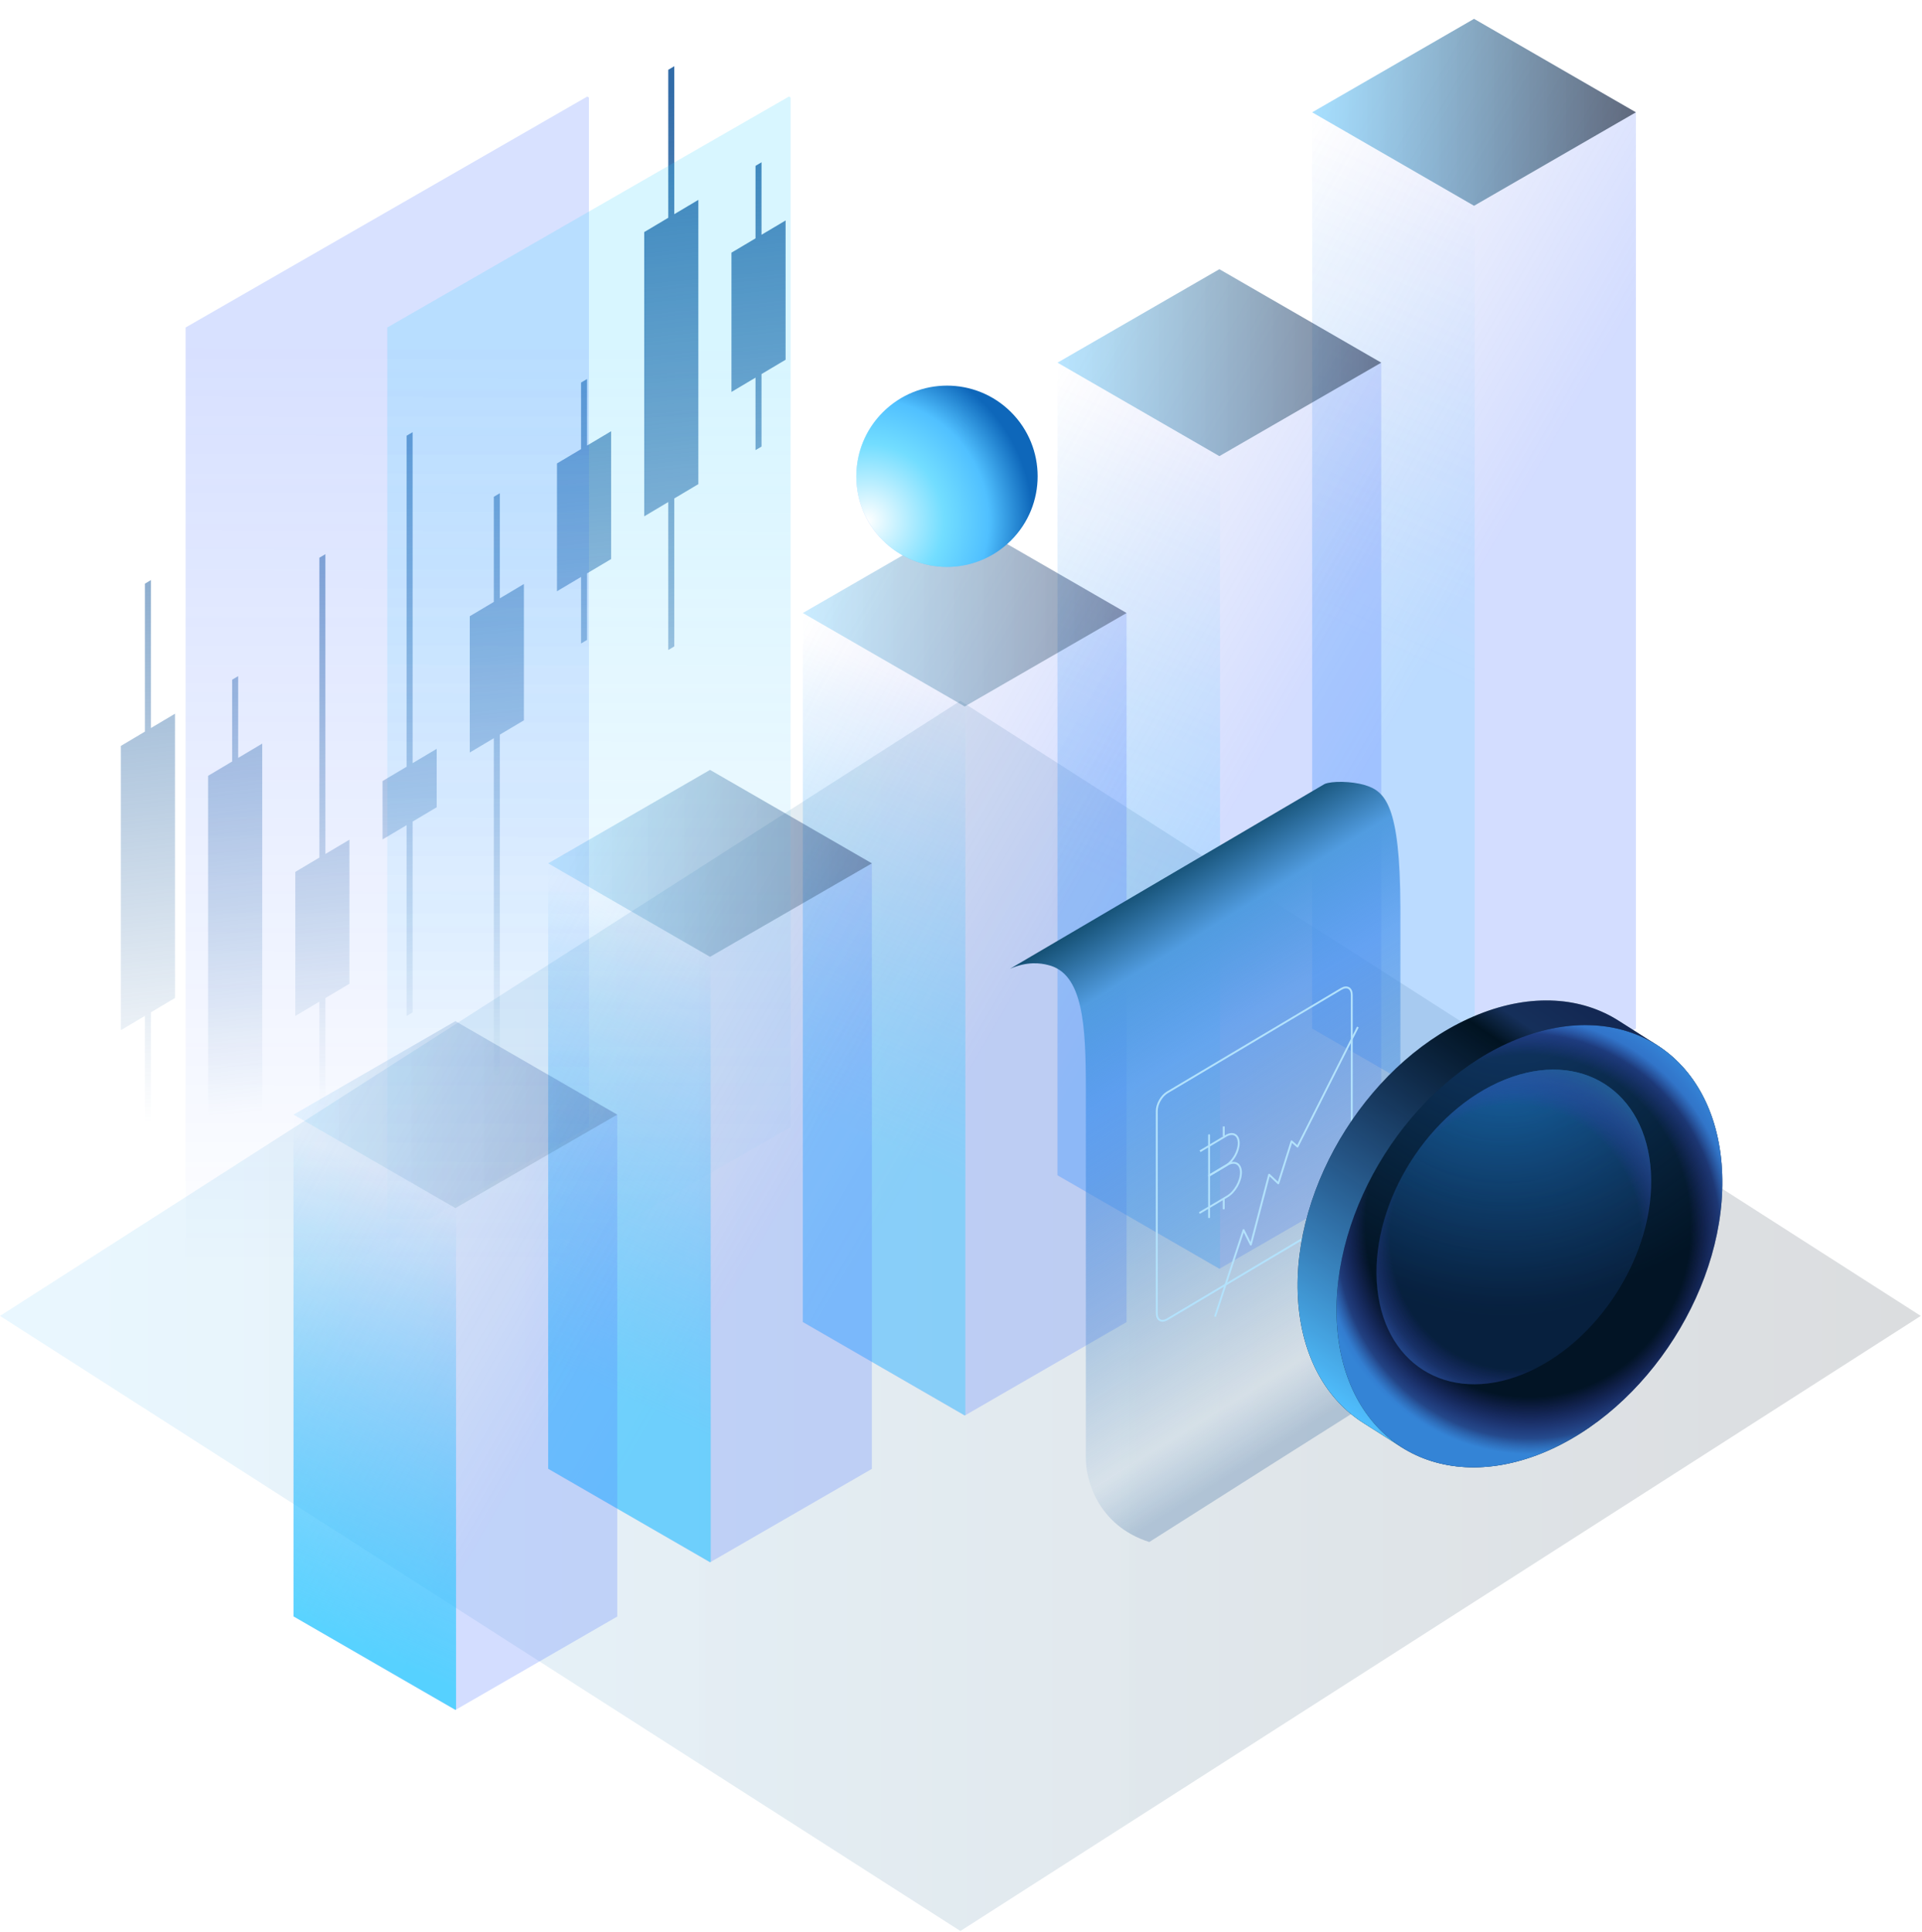 <svg width="1548" height="1556" viewBox="0 0 1548 1556" fill="none" xmlns="http://www.w3.org/2000/svg">
<path opacity="0.25" d="M773.509 1555.25L1547.02 1059.85L773.509 564.462L0 1059.85L773.509 1555.25Z" fill="url(#paint0_linear_7_158)"/>
<path fill-rule="evenodd" clip-rule="evenodd" d="M538.235 56.208L543.08 53.326V172.506L562.461 160.975V389.924L543.08 401.454V520.632L538.235 523.514V404.337L518.856 415.866V186.918L538.235 175.388V56.208ZM116.72 470.071L121.565 467.188V586.367L140.945 574.837V803.786L121.565 815.316V934.494L116.72 937.377V818.198L97.34 829.728V600.779L116.72 589.249V470.071ZM191.817 610.433L211.197 598.903V934.485L191.817 946.015V1011.88L186.972 1014.76V948.898L167.592 960.428V624.845L186.972 613.316V547.454L191.817 544.571V610.433ZM262.071 687.816L281.451 676.286V792.329L262.071 803.859V913.628L257.226 916.51V806.741L237.846 818.271V702.228L257.226 690.699V449.204L262.071 446.322V687.816ZM332.323 614.657L351.703 603.128V650.172L332.323 661.702V815.379L327.478 818.262V664.584L308.098 676.114V629.07L327.478 617.54V350.956L332.323 348.073V614.657ZM402.575 481.909L421.955 470.379V580.149L402.575 591.679V864.536L397.73 867.418V594.562L378.35 606.091V496.321L397.73 484.792V400.112L402.575 397.23V481.909ZM472.829 358.842L492.207 347.313V450.263L472.829 461.792V515.384L467.984 518.267V464.675L448.602 476.206V373.255L467.984 361.725V308.136L472.829 305.253V358.842ZM613.333 189.099L632.713 177.569V289.739L613.333 301.269V359.658L608.488 362.541V304.151L589.108 315.681V203.511L608.488 191.982V133.592L613.333 130.71V189.099Z" fill="url(#paint1_linear_7_158)"/>
<path d="M1187.21 15.184L1317.57 90.458V828.434L1187.21 903.709L1056.84 828.434L1056.84 90.458L1187.21 15.184Z" fill="url(#paint2_linear_7_158)"/>
<path d="M1187.21 165.733L1317.57 90.458L1187.21 15.184L1056.84 90.458L1187.21 165.733Z" fill="url(#paint3_linear_7_158)"/>
<path opacity="0.19" d="M1187.75 903.261L1187.21 903.576L1056.84 828.301L1056.84 90.773L1057.38 90.459L1187.75 165.733V903.261Z" fill="url(#paint4_linear_7_158)"/>
<path d="M982.096 216.817L1112.46 292.092V946.633L982.096 1021.91L851.729 946.633L851.729 292.092L982.096 216.817Z" fill="url(#paint5_linear_7_158)"/>
<path opacity="0.8" d="M982.096 367.367L1112.46 292.092L982.096 216.817L851.729 292.092L982.096 367.367Z" fill="url(#paint6_linear_7_158)"/>
<path opacity="0.25" d="M982.641 1021.46L982.096 1021.78L851.729 946.5L851.729 292.407L852.274 292.092L982.641 367.367V1021.46Z" fill="url(#paint7_linear_7_158)"/>
<path d="M776.986 418.451L907.353 493.726V1064.83L776.986 1140.11L646.619 1064.83L646.619 493.726L776.986 418.451Z" fill="url(#paint8_linear_7_158)"/>
<path opacity="0.6" d="M776.986 569L907.353 493.726L776.986 418.451L646.619 493.726L776.986 569Z" fill="url(#paint9_linear_7_158)"/>
<g filter="url(#filter0_dd_7_158)">
<path d="M830.346 449.215C801.836 477.725 755.611 477.725 727.101 449.215C698.591 420.705 698.591 374.48 727.101 345.97C755.611 317.46 801.836 317.46 830.346 345.97C858.857 374.48 858.857 420.705 830.346 449.215Z" fill="url(#paint10_radial_7_158)"/>
<path d="M830.346 449.215C801.836 477.725 755.611 477.725 727.101 449.215C698.591 420.705 698.591 374.48 727.101 345.97C755.611 317.46 801.836 317.46 830.346 345.97C858.857 374.48 858.857 420.705 830.346 449.215Z" fill="url(#paint11_radial_7_158)"/>
</g>
<path opacity="0.5" d="M777.531 1139.66L776.986 1139.97L646.619 1064.7L646.619 494.041L647.164 493.726L777.531 569.001V1139.66Z" fill="url(#paint12_linear_7_158)"/>
<path d="M571.875 620.085L702.242 695.36V1183.03L571.875 1258.31L441.508 1183.03L441.508 695.36L571.875 620.085Z" fill="url(#paint13_linear_7_158)"/>
<path opacity="0.5" d="M571.875 770.634L702.242 695.36L571.875 620.085L441.508 695.36L571.875 770.634Z" fill="url(#paint14_linear_7_158)"/>
<path opacity="0.75" d="M572.421 1257.86L571.875 1258.17L441.508 1182.9L441.508 695.675L442.054 695.36L572.421 770.635V1257.86Z" fill="url(#paint15_linear_7_158)"/>
<path d="M366.765 822.456L497.132 897.731V1301.97L366.765 1377.24L236.398 1301.97L236.398 897.731L366.765 822.456Z" fill="url(#paint16_linear_7_158)"/>
<path opacity="0.25" d="M366.765 973.005L497.132 897.731L366.765 822.456L236.398 897.731L366.765 973.005Z" fill="url(#paint17_linear_7_158)"/>
<path d="M367.311 1376.79L366.765 1377.11L236.398 1301.84L236.398 898.046L236.944 897.731L367.311 973.006V1376.79Z" fill="url(#paint18_linear_7_158)"/>
<g filter="url(#filter1_b_7_158)">
<path d="M874.537 876.712C874.506 826.125 872.476 783.868 844.013 777.207C838.162 775.681 827.224 774.154 813.488 780.259L1066.84 631.449C1072.69 628.906 1088.52 629.16 1098.9 632.213C1115.68 637.15 1127.68 648.076 1127.89 731.264L1127.89 731.265V732.241C1127.89 732.475 1127.89 732.71 1127.89 732.946V1028.28C1127.89 1056.36 1168.59 1071.77 1188.94 1075.59C1164.78 1090.6 1078.29 1144.88 925.667 1241.95C883.542 1228.52 874.029 1190.57 874.538 1173.27V877.94C874.538 877.53 874.538 877.121 874.537 876.712Z" fill="url(#paint19_linear_7_158)"/>
</g>
<path d="M1080.24 796.48L940.176 879.812C937.925 881.151 935.765 883.476 934.173 886.276C932.581 889.076 931.687 892.12 931.687 894.74V1057.72C931.687 1060.34 932.581 1062.32 934.173 1063.23C935.765 1064.13 937.925 1063.89 940.176 1062.55L1080.24 979.218C1082.5 977.878 1084.65 975.553 1086.25 972.753C1087.84 969.954 1088.73 966.909 1088.73 964.289V801.307C1088.73 798.688 1087.84 796.707 1086.25 795.802C1084.65 794.897 1082.5 795.141 1080.24 796.48V796.48Z" stroke="#B3E2FC" stroke-width="1.5" stroke-linejoin="round"/>
<path d="M978.564 1060.44L1001.57 990.68L1007.42 1002.43L1022.17 946.113L1029.57 953.085L1040.25 919.262L1045.03 923.476L1093.63 827.187M973.819 922.911L966.531 927.246M973.819 922.911V946.844L987.397 938.766C990.125 937.143 992.741 934.326 994.669 930.935C996.598 927.543 997.681 923.855 997.681 920.681C997.681 917.507 996.598 915.108 994.669 914.011C992.741 912.914 990.125 913.21 987.397 914.832L973.819 922.911Z" stroke="#B3E2FC" stroke-width="1.5" stroke-linejoin="round"/>
<path d="M985.597 907.261V915.114M973.819 946.845V972.355L988.293 963.744C989.75 962.91 991.199 961.743 992.554 960.311C993.909 958.878 995.143 957.21 996.184 955.403C997.225 953.596 998.052 951.687 998.617 949.787C999.181 947.887 999.472 946.035 999.472 944.338C999.472 942.642 999.181 941.135 998.617 939.907C998.052 938.679 997.225 937.754 996.184 937.185C995.143 936.617 993.909 936.417 992.554 936.597C991.199 936.777 989.75 937.334 988.293 938.234L973.819 946.845ZM973.819 972.34L966.531 976.676L973.819 972.34ZM973.802 972.508V980.356V972.508ZM985.597 965.49V973.338V965.49ZM973.802 914.279V922.132V914.279Z" stroke="#B3E2FC" stroke-width="1.5" stroke-linejoin="round"/>
<path d="M1076.33 1065.77C1081.82 1157.98 1155.79 1204.89 1241.54 1170.56C1327.29 1136.23 1392.35 1033.65 1386.86 941.443C1381.37 849.237 1307.4 802.321 1221.65 836.653C1135.9 870.985 1070.83 973.564 1076.33 1065.77Z" fill="#021425"/>
<path d="M1076.33 1065.77C1081.82 1157.98 1155.79 1204.89 1241.54 1170.56C1327.29 1136.23 1392.35 1033.65 1386.86 941.443C1381.37 849.237 1307.4 802.321 1221.65 836.653C1135.9 870.985 1070.83 973.564 1076.33 1065.77Z" fill="url(#paint20_radial_7_158)"/>
<path d="M1076.33 1065.77C1081.82 1157.98 1155.79 1204.89 1241.54 1170.56C1327.29 1136.23 1392.35 1033.65 1386.86 941.443C1381.37 849.237 1307.4 802.321 1221.65 836.653C1135.9 870.985 1070.83 973.564 1076.33 1065.77Z" fill="url(#paint21_radial_7_158)"/>
<path d="M1076.33 1065.77C1081.82 1157.98 1155.79 1204.89 1241.54 1170.56C1327.29 1136.23 1392.35 1033.65 1386.86 941.443C1381.37 849.237 1307.4 802.321 1221.65 836.653C1135.9 870.985 1070.83 973.564 1076.33 1065.77Z" fill="url(#paint22_radial_7_158)" fill-opacity="0.5"/>
<g opacity="0.75">
<path d="M1108.86 1032.39C1112.76 1097.95 1165.36 1131.31 1226.33 1106.9C1287.3 1082.49 1333.56 1009.55 1329.66 943.986C1325.75 878.423 1273.16 845.064 1212.18 869.475C1151.21 893.887 1104.95 966.825 1108.86 1032.39Z" fill="url(#paint23_radial_7_158)"/>
<path d="M1108.86 1032.39C1112.76 1097.95 1165.36 1131.31 1226.33 1106.9C1287.3 1082.49 1333.56 1009.55 1329.66 943.986C1325.75 878.423 1273.16 845.064 1212.18 869.475C1151.21 893.887 1104.95 966.825 1108.86 1032.39Z" fill="url(#paint24_radial_7_158)"/>
</g>
<path d="M1076.75 1065.99C1079.51 1112.45 1099.66 1147.41 1129.95 1166.28L1129.94 1166.29L1098.61 1146.41L1098.61 1146.4C1068.33 1127.54 1048.18 1092.57 1045.42 1046.11C1039.93 953.907 1105 851.333 1190.75 817.007C1233.96 799.712 1274.18 803.044 1304.15 822.402L1304.15 822.399L1335.48 842.277L1335.48 842.28C1305.51 822.922 1265.3 819.591 1222.09 836.886C1136.33 871.211 1071.26 973.786 1076.75 1065.99Z" fill="#011321"/>
<path d="M1076.75 1065.99C1079.51 1112.45 1099.66 1147.41 1129.95 1166.28L1129.94 1166.29L1098.61 1146.41L1098.61 1146.4C1068.33 1127.54 1048.18 1092.57 1045.42 1046.11C1039.93 953.907 1105 851.333 1190.75 817.007C1233.96 799.712 1274.18 803.044 1304.15 822.402L1304.15 822.399L1335.48 842.277L1335.48 842.28C1305.51 822.922 1265.3 819.591 1222.09 836.886C1136.33 871.211 1071.26 973.786 1076.75 1065.99Z" fill="url(#paint25_linear_7_158)"/>
<g filter="url(#filter2_f_7_158)">
<path opacity="0.25" d="M149.488 1092.96L150.842 1093.74L474.339 907.733V78.538L472.986 77.76L149.488 263.768V1092.96Z" fill="url(#paint26_linear_7_158)"/>
<path opacity="0.25" d="M311.914 1092.96L313.267 1093.74L636.765 907.733V78.538L635.411 77.76L311.914 263.768V1092.96Z" fill="url(#paint27_linear_7_158)"/>
</g>
<defs>
<filter id="filter0_dd_7_158" x="642.718" y="256.587" width="260.011" height="264.011" filterUnits="userSpaceOnUse" color-interpolation-filters="sRGB">
<feFlood flood-opacity="0" result="BackgroundImageFix"/>
<feColorMatrix in="SourceAlpha" type="matrix" values="0 0 0 0 0 0 0 0 0 0 0 0 0 0 0 0 0 0 127 0" result="hardAlpha"/>
<feOffset dx="-20" dy="7"/>
<feGaussianBlur stdDeviation="21.5"/>
<feComposite in2="hardAlpha" operator="out"/>
<feColorMatrix type="matrix" values="0 0 0 0 0 0 0 0 0 0.928 0 0 0 0 1 0 0 0 1 0"/>
<feBlend mode="normal" in2="BackgroundImageFix" result="effect1_dropShadow_7_158"/>
<feColorMatrix in="SourceAlpha" type="matrix" values="0 0 0 0 0 0 0 0 0 0 0 0 0 0 0 0 0 0 127 0" result="hardAlpha"/>
<feOffset dx="4" dy="-21"/>
<feGaussianBlur stdDeviation="23.5"/>
<feComposite in2="hardAlpha" operator="out"/>
<feColorMatrix type="matrix" values="0 0 0 0 0.231 0 0 0 0 0.354 0 0 0 0 0.792 0 0 0 1 0"/>
<feBlend mode="normal" in2="effect1_dropShadow_7_158" result="effect2_dropShadow_7_158"/>
<feBlend mode="normal" in="SourceGraphic" in2="effect2_dropShadow_7_158" result="shape"/>
</filter>
<filter id="filter1_b_7_158" x="792.488" y="608.715" width="417.456" height="654.236" filterUnits="userSpaceOnUse" color-interpolation-filters="sRGB">
<feFlood flood-opacity="0" result="BackgroundImageFix"/>
<feGaussianBlur in="BackgroundImage" stdDeviation="10.5"/>
<feComposite in2="SourceAlpha" operator="in" result="effect1_backgroundBlur_7_158"/>
<feBlend mode="normal" in="SourceGraphic" in2="effect1_backgroundBlur_7_158" result="shape"/>
</filter>
<filter id="filter2_f_7_158" x="114.488" y="42.76" width="557.276" height="1085.98" filterUnits="userSpaceOnUse" color-interpolation-filters="sRGB">
<feFlood flood-opacity="0" result="BackgroundImageFix"/>
<feBlend mode="normal" in="SourceGraphic" in2="BackgroundImageFix" result="shape"/>
<feGaussianBlur stdDeviation="17.5" result="effect1_foregroundBlur_7_158"/>
</filter>
<linearGradient id="paint0_linear_7_158" x1="1.15262e-05" y1="1059.85" x2="1547.02" y2="1059.85" gradientUnits="userSpaceOnUse">
<stop stop-color="#50C0FF" stop-opacity="0.5"/>
<stop offset="1" stop-color="#000B1B" stop-opacity="0.57"/>
</linearGradient>
<linearGradient id="paint1_linear_7_158" x1="544.063" y1="73.422" x2="623.904" y2="853.316" gradientUnits="userSpaceOnUse">
<stop stop-color="#326CA8"/>
<stop offset="1" stop-color="#326CA8" stop-opacity="0"/>
</linearGradient>
<linearGradient id="paint2_linear_7_158" x1="1317.57" y1="241.008" x2="1057.38" y2="90.458" gradientUnits="userSpaceOnUse">
<stop stop-color="#5076FF" stop-opacity="0.25"/>
<stop offset="1" stop-color="#455FE4" stop-opacity="0"/>
</linearGradient>
<linearGradient id="paint3_linear_7_158" x1="1056.84" y1="90.458" x2="1317.57" y2="90.458" gradientUnits="userSpaceOnUse">
<stop stop-color="#50C0FF" stop-opacity="0.5"/>
<stop offset="1" stop-color="#000B1B" stop-opacity="0.57"/>
</linearGradient>
<linearGradient id="paint4_linear_7_158" x1="1039.46" y1="483.766" x2="1187.21" y2="165.733" gradientUnits="userSpaceOnUse">
<stop stop-color="#30CDFF" stop-opacity="0.76"/>
<stop offset="1" stop-color="#00A3FF" stop-opacity="0"/>
</linearGradient>
<linearGradient id="paint5_linear_7_158" x1="1112.46" y1="442.641" x2="852.274" y2="292.092" gradientUnits="userSpaceOnUse">
<stop stop-color="#5076FF" stop-opacity="0.25"/>
<stop offset="1" stop-color="#455FE4" stop-opacity="0"/>
</linearGradient>
<linearGradient id="paint6_linear_7_158" x1="851.729" y1="292.092" x2="1112.46" y2="292.092" gradientUnits="userSpaceOnUse">
<stop stop-color="#50C0FF" stop-opacity="0.5"/>
<stop offset="1" stop-color="#000B1B" stop-opacity="0.57"/>
</linearGradient>
<linearGradient id="paint7_linear_7_158" x1="834.347" y1="685.4" x2="982.096" y2="367.367" gradientUnits="userSpaceOnUse">
<stop stop-color="#30CDFF" stop-opacity="0.76"/>
<stop offset="1" stop-color="#00A3FF" stop-opacity="0"/>
</linearGradient>
<linearGradient id="paint8_linear_7_158" x1="907.353" y1="644.275" x2="647.164" y2="493.726" gradientUnits="userSpaceOnUse">
<stop stop-color="#5076FF" stop-opacity="0.25"/>
<stop offset="1" stop-color="#455FE4" stop-opacity="0"/>
</linearGradient>
<linearGradient id="paint9_linear_7_158" x1="646.619" y1="493.726" x2="907.353" y2="493.726" gradientUnits="userSpaceOnUse">
<stop stop-color="#50C0FF" stop-opacity="0.5"/>
<stop offset="1" stop-color="#000B1B" stop-opacity="0.57"/>
</linearGradient>
<radialGradient id="paint10_radial_7_158" cx="0" cy="0" r="1" gradientUnits="userSpaceOnUse" gradientTransform="translate(812.857 363.459) rotate(135) scale(121.278)">
<stop stop-color="white" stop-opacity="0"/>
<stop offset="0.668" stop-color="#3E9DFF" stop-opacity="0"/>
<stop offset="1" stop-color="#3E9DFF" stop-opacity="0.43"/>
</radialGradient>
<radialGradient id="paint11_radial_7_158" cx="0" cy="0" r="1" gradientUnits="userSpaceOnUse" gradientTransform="translate(714.261 433.318) rotate(-29.993) scale(133.614)">
<stop stop-color="white"/>
<stop offset="0.464" stop-color="#72DDFF"/>
<stop offset="0.734" stop-color="#50C0FF"/>
<stop offset="1" stop-color="#0E67BA"/>
</radialGradient>
<linearGradient id="paint12_linear_7_158" x1="629.236" y1="887.034" x2="776.986" y2="569.001" gradientUnits="userSpaceOnUse">
<stop stop-color="#30CDFF" stop-opacity="0.76"/>
<stop offset="1" stop-color="#00A3FF" stop-opacity="0"/>
</linearGradient>
<linearGradient id="paint13_linear_7_158" x1="702.242" y1="845.909" x2="442.054" y2="695.36" gradientUnits="userSpaceOnUse">
<stop stop-color="#5076FF" stop-opacity="0.25"/>
<stop offset="1" stop-color="#455FE4" stop-opacity="0"/>
</linearGradient>
<linearGradient id="paint14_linear_7_158" x1="441.508" y1="695.36" x2="702.242" y2="695.36" gradientUnits="userSpaceOnUse">
<stop stop-color="#50C0FF" stop-opacity="0.5"/>
<stop offset="1" stop-color="#000B1B" stop-opacity="0.57"/>
</linearGradient>
<linearGradient id="paint15_linear_7_158" x1="424.126" y1="1088.67" x2="571.876" y2="770.635" gradientUnits="userSpaceOnUse">
<stop stop-color="#30CDFF" stop-opacity="0.76"/>
<stop offset="1" stop-color="#00A3FF" stop-opacity="0"/>
</linearGradient>
<linearGradient id="paint16_linear_7_158" x1="497.132" y1="1048.28" x2="236.944" y2="897.731" gradientUnits="userSpaceOnUse">
<stop stop-color="#5076FF" stop-opacity="0.25"/>
<stop offset="1" stop-color="#455FE4" stop-opacity="0"/>
</linearGradient>
<linearGradient id="paint17_linear_7_158" x1="236.398" y1="897.731" x2="497.132" y2="897.731" gradientUnits="userSpaceOnUse">
<stop stop-color="#50C0FF" stop-opacity="0.5"/>
<stop offset="1" stop-color="#000B1B" stop-opacity="0.57"/>
</linearGradient>
<linearGradient id="paint18_linear_7_158" x1="219.016" y1="1291.04" x2="366.765" y2="973.006" gradientUnits="userSpaceOnUse">
<stop stop-color="#30CDFF" stop-opacity="0.76"/>
<stop offset="1" stop-color="#00A3FF" stop-opacity="0"/>
</linearGradient>
<linearGradient id="paint19_linear_7_158" x1="882.169" y1="731.419" x2="1120.27" y2="1116.03" gradientUnits="userSpaceOnUse">
<stop stop-color="#0F496A"/>
<stop offset="0.137" stop-color="#519CE0"/>
<stop offset="0.309" stop-color="#4893EC" stop-opacity="0.68"/>
<stop offset="0.876" stop-color="#3374B0" stop-opacity="0.06"/>
<stop offset="0.984" stop-color="#205893" stop-opacity="0.25"/>
</linearGradient>
<radialGradient id="paint20_radial_7_158" cx="0" cy="0" r="1" gradientUnits="userSpaceOnUse" gradientTransform="translate(1217.07 759.816) rotate(86.591) scale(286.352 271.693)">
<stop stop-color="#133A74"/>
<stop offset="1" stop-color="#134974" stop-opacity="0"/>
</radialGradient>
<radialGradient id="paint21_radial_7_158" cx="0" cy="0" r="1" gradientUnits="userSpaceOnUse" gradientTransform="translate(1230.61 987.164) rotate(86.591) scale(183.721 174.316)">
<stop stop-color="#2A6AAC" stop-opacity="0"/>
<stop offset="0.75" stop-color="#4441CB" stop-opacity="0"/>
<stop offset="1" stop-color="#2A6AAC"/>
</radialGradient>
<radialGradient id="paint22_radial_7_158" cx="0" cy="0" r="1" gradientUnits="userSpaceOnUse" gradientTransform="translate(1231.12 995.702) rotate(86.591) scale(175.169 166.201)">
<stop stop-color="white" stop-opacity="0"/>
<stop offset="0.93" stop-color="#3E9DFF" stop-opacity="0"/>
<stop offset="1" stop-color="#3E9DFF"/>
</radialGradient>
<radialGradient id="paint23_radial_7_158" cx="0" cy="0" r="1" gradientUnits="userSpaceOnUse" gradientTransform="translate(1208.93 814.841) rotate(85.525) scale(246.867 234.229)">
<stop stop-color="#1D88D5"/>
<stop offset="1" stop-color="#133A74" stop-opacity="0.41"/>
</radialGradient>
<radialGradient id="paint24_radial_7_158" cx="0" cy="0" r="1" gradientUnits="userSpaceOnUse" gradientTransform="translate(1220.55 996.561) rotate(88.678) scale(141.925 134.659)">
<stop stop-color="#2A6AAC" stop-opacity="0"/>
<stop offset="0.75" stop-color="#4441CB" stop-opacity="0"/>
<stop offset="1" stop-color="#2A6AAC"/>
</radialGradient>
<linearGradient id="paint25_linear_7_158" x1="1079" y1="1135.31" x2="1300.56" y2="810.068" gradientUnits="userSpaceOnUse">
<stop stop-color="#50C0FF"/>
<stop offset="0.807" stop-color="#4982EE" stop-opacity="0"/>
<stop offset="0.865" stop-color="#4877EB" stop-opacity="0.282"/>
<stop offset="1" stop-color="#455FE4" stop-opacity="0.25"/>
</linearGradient>
<linearGradient id="paint26_linear_7_158" x1="150.842" y1="1020.06" x2="152.635" y2="274.337" gradientUnits="userSpaceOnUse">
<stop stop-color="#0047FF" stop-opacity="0"/>
<stop offset="1" stop-color="#305DFF" stop-opacity="0.76"/>
</linearGradient>
<linearGradient id="paint27_linear_7_158" x1="313.267" y1="1020.06" x2="315.06" y2="274.337" gradientUnits="userSpaceOnUse">
<stop stop-color="#00A3FF" stop-opacity="0"/>
<stop offset="1" stop-color="#30CDFF" stop-opacity="0.76"/>
</linearGradient>
</defs>
</svg>
